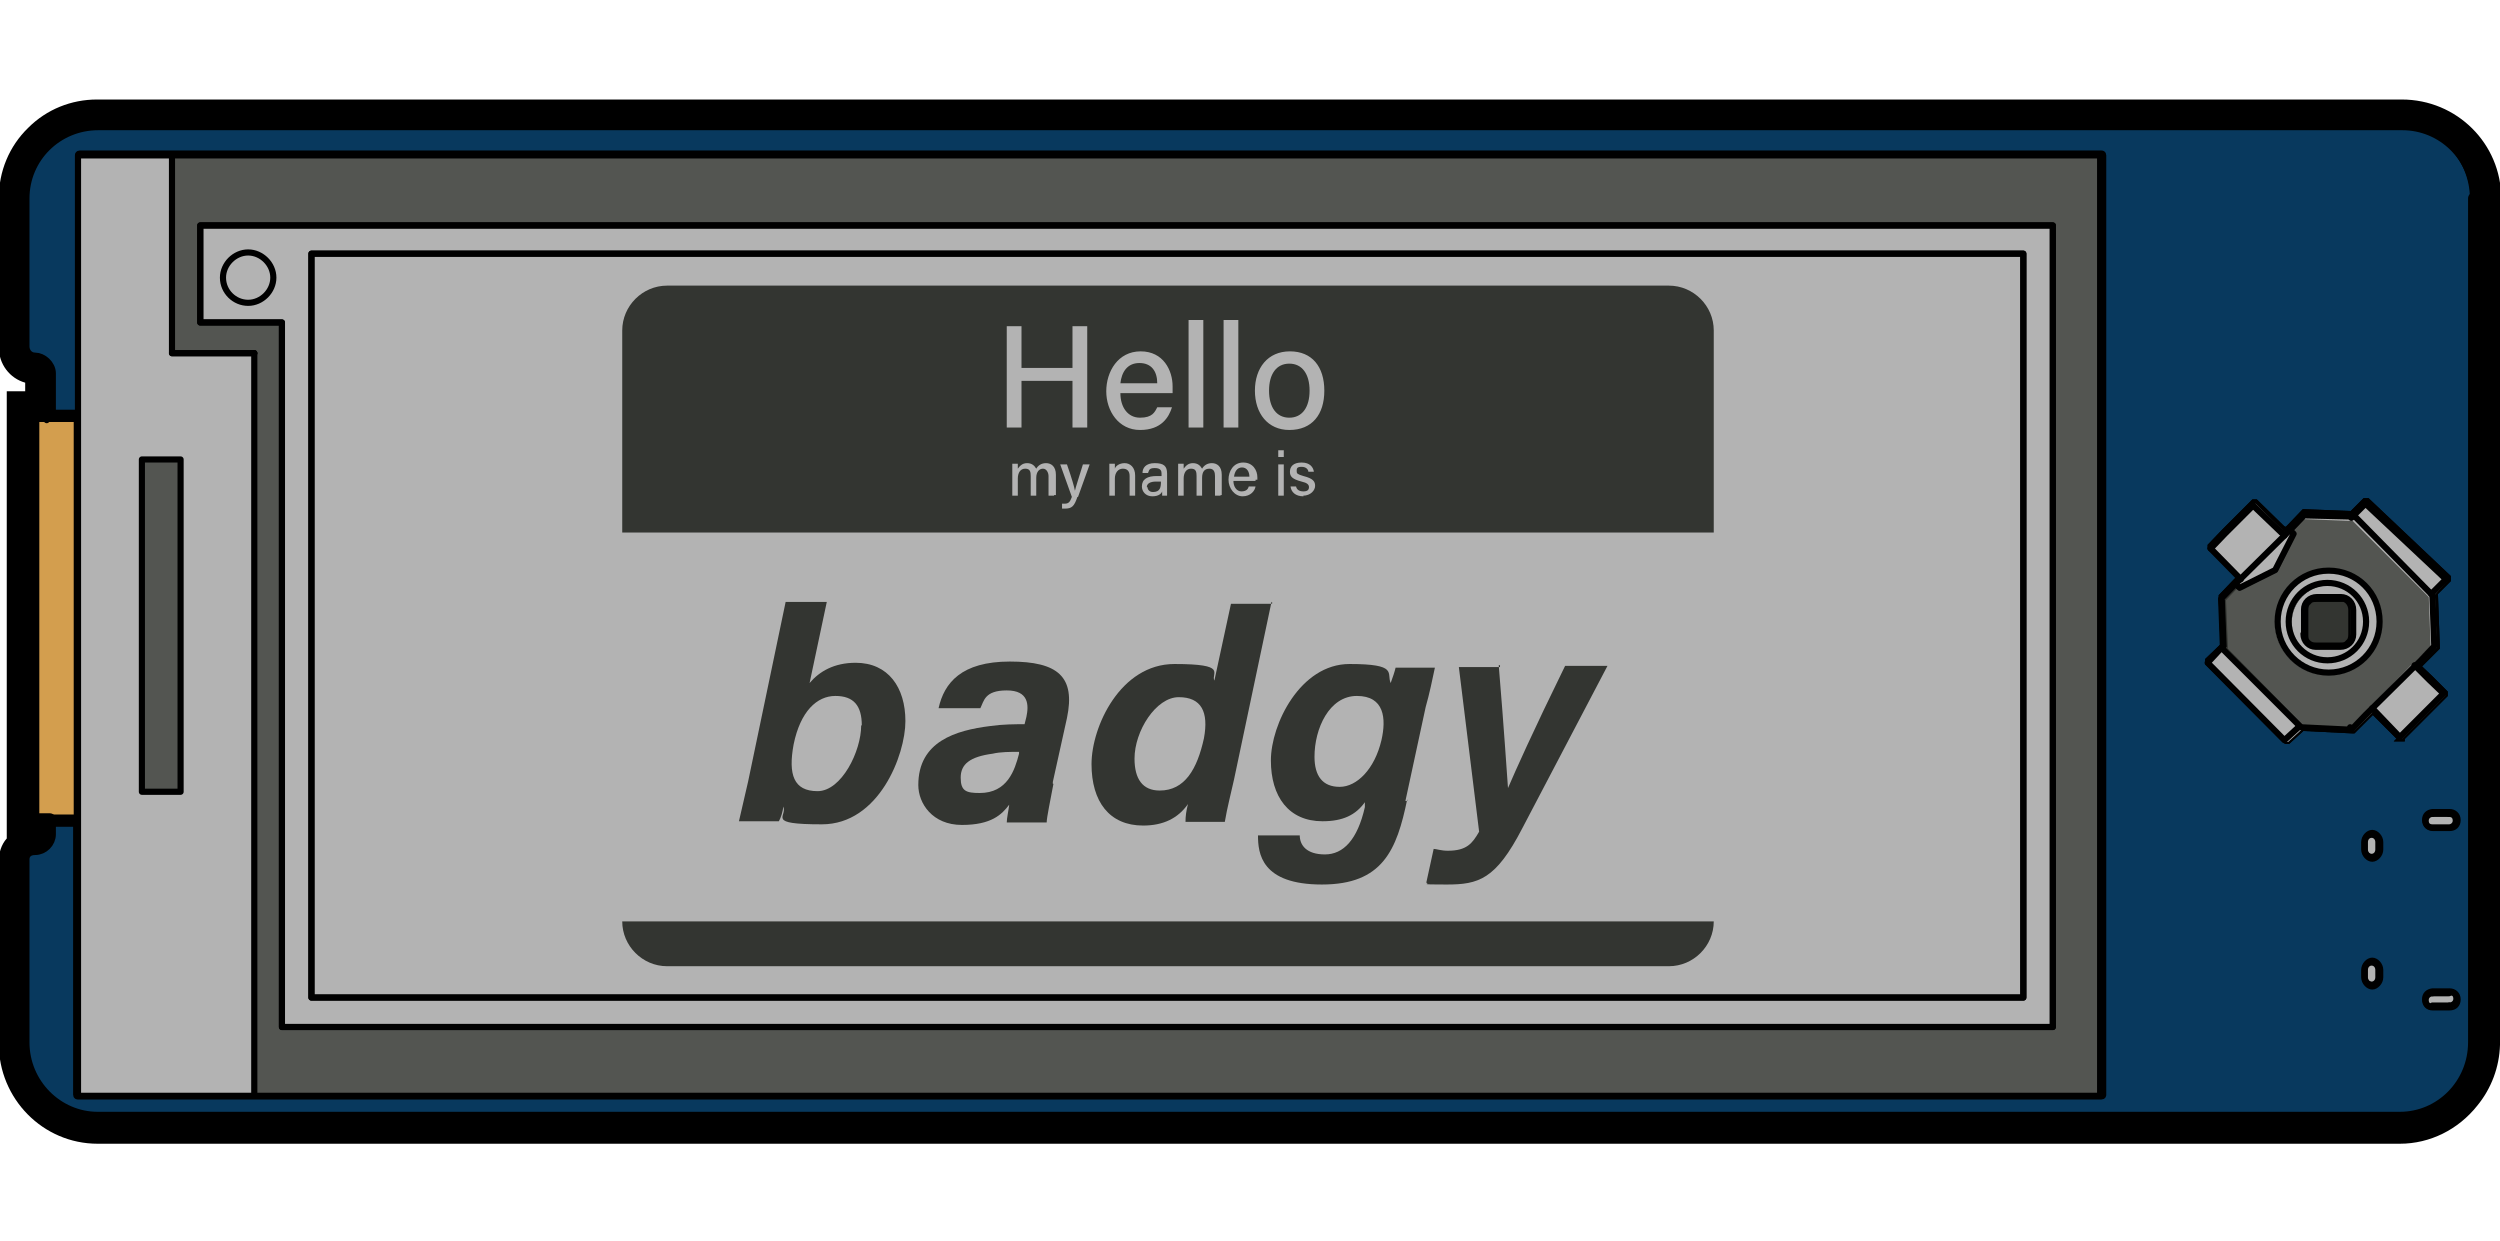 <?xml version="1.0" encoding="UTF-8"?>
<svg id="Layer_1" xmlns="http://www.w3.org/2000/svg" version="1.1" viewBox="0 0 407 202">
  <!-- Generator: Adobe Illustrator 29.3.1, SVG Export Plug-In . SVG Version: 2.1.0 Build 151)  -->
  <defs>
    <style>
      .st0 {
        fill: #d39e4e;
      }

      .st0, .st1, .st2, .st3, .st4 {
        stroke: #000;
      }

      .st0, .st1, .st4 {
        stroke-miterlimit: 10;
      }

      .st0, .st3 {
        stroke-width: 2px;
      }

      .st1, .st5 {
        fill: #333531;
      }

      .st2, .st3 {
        fill: none;
        stroke-linecap: round;
        stroke-linejoin: round;
      }

      .st6 {
        fill: #535551;
      }

      .st4 {
        fill: #08395e;
      }

      .st7 {
        fill: #b3b3b3;
      }
    </style>
  </defs>
  <path d="M391,16.2H15.8c-4.2,0-8.2,1.6-11.2,4.6C1.5,23.8-.2,27.9-.2,32.3v24.2c0,2.8,1.8,5.1,4.3,5.8v1.4H1.1v72.8c-.9,1-1.3,2.4-1.3,3.6v29.8c0,9,7.2,16.3,16.1,16.3h374.8c4.9,0,9.5-2.3,12.6-6.2,2.3-2.8,3.6-6.3,3.7-9.9V33.5c.1-.4.2-.8.2-1.2,0-8.9-7.2-16.1-16.2-16.1Z"/>
  <g>
    <path class="st4" d="M391,20H16c-6.6,0-12.1,5.5-12.1,12.3s0,0,0,0v24.1h0c0,1.1.8,2,1.9,2s2.4,1.1,2.4,2.4,0,0,0,0v6.9h4.5V25.3c0-.1,0-.3.3-.3h329.1c.1,0,.3,0,.3.3v152.9c0,.1,0,.3-.3.3H12.7c-.1,0-.3,0-.3-.3v-45.1h-4.5v2.8c0,1.3-1.1,2.4-2.4,2.4s-1.9.8-1.9,1.7,0,.1,0,.3v29.5c0,6.8,5.5,12.3,12.1,12.3s.1,0,.1,0h374.7c6.7,0,12.1-5.5,12.1-12.3V32.3h0c0-6.8-5.5-12.3-12.1-12.3h.5ZM387.5,159.1c0,.8-.7,1.5-1.3,1.5s-1.3-.7-1.3-1.5v-1.2c0-.8.7-1.5,1.3-1.5s1.3.7,1.3,1.5v1.2ZM387.5,138.3c0,.8-.7,1.5-1.3,1.5s-1.3-.7-1.3-1.5v-1.2c0-.8.7-1.5,1.3-1.5s1.3.7,1.3,1.5v1.2ZM391,120.1h-.3l-4.4-4.4-3.2,3.2h-.1l-8.1-.4h-.1l-2.3,2.1h-.3l-12.7-12.7v-.4l2.5-2.4-.3-7.7v-.3l2.3-2.4h0l.7-.7-4.8-4.8h0v-.3h0l2.3-2.4,4.7-4.7h.3l4.5,4.4h.1l.3.3.7-.7,2.3-2.4h.1l7.7.3,2.1-2.1h.4l13.1,12.4h0v.4l-2.1,2.1h0v.3l.3,8.3v.3l-3.1,3.1,2.1,2,2.3,2.3h0v.3l-7.1,7.1h.1ZM398.8,164h-2.8c-.7,0-1.2-.5-1.2-1.3s.5-1.2,1.2-1.3h2.8c.7,0,1.3.5,1.3,1.3s-.5,1.3-1.3,1.3ZM398.8,134.8h-2.7c-.7,0-1.3-.5-1.3-1.3s.5-1.2,1.2-1.3h2.8c.7,0,1.3.5,1.3,1.3s-.5,1.3-1.3,1.3h0Z"/>
    <polygon class="st0" points="13 67.7 10.8 67.7 9 67.7 7.4 67.7 6.2 67.7 5.4 67.7 5.1 67.7 5.1 133.6 5.4 133.6 6.2 133.6 7.4 133.6 9 133.6 10.8 133.6 13 133.6 13 67.7"/>
    <path class="st7" d="M40.4,41.2c-2.1,0-3.9,1.7-3.9,3.9s1.7,3.9,3.9,3.9,3.9-1.7,3.9-3.9-1.7-3.9-3.9-3.9Z"/>
    <rect class="st7" x="51" y="41.6" width="278.3" height="120.5"/>
    <path class="st7" d="M46.2,52.5v114.4h287.7V36.9H32.8v15.3h13.1c0,0,.3,0,.3.3h0ZM50.4,41.3c0,0,0-.3.3-.3h278.8c.1,0,.3,0,.3.3v121.1c0,.1,0,.3-.3.3H50.7c0,0-.3,0-.3-.3V41.3ZM40.4,49.6c-2.4,0-4.4-2-4.4-4.4s2-4.4,4.4-4.4,4.4,2,4.4,4.4-2,4.4-4.4,4.4Z"/>
    <path class="st6" d="M341.6,178.1V25.6H28.3v31.6h13.1c0,0,.3,0,.3.3v120.5h300-.1ZM32.6,52.8c-.1,0-.3,0-.3-.3v-15.9c0,0,0-.3.3-.3h301.6c.1,0,.3,0,.3.3v130.5c0,.1,0,.3-.3.3H45.9c0,0-.3,0-.3-.3V52.8h-13.1,0Z"/>
    <rect class="st6" x="23.5" y="75.1" width="5.7" height="53.5"/>
    <path class="st7" d="M13,25.6v152.4h28V57.7h-13.1c-.1,0-.3,0-.3-.3v-31.9h-14.7,0ZM29.4,74.5c.1,0,.3,0,.3.3v54c0,.1,0,.3-.3.3h-6.3c-.1,0-.3,0-.3-.3v-54c0,0,0-.3.3-.3h6.3Z"/>
    <path class="st7" d="M398.8,162h-2.8c-.4,0-.8.3-.8.8s.3.8.8.8h2.8c.4,0,.8-.3.8-.8s-.3-.8-.8-.8Z"/>
    <path class="st7" d="M386.2,136.1c-.4,0-.8.4-.8.9v1.2c0,.5.4.9.8.9s.8-.4.8-.9v-1.2c0-.5-.4-.9-.8-.9Z"/>
    <path class="st7" d="M386.2,156.9c-.4,0-.8.4-.8.9v1.2c0,.5.4.9.8.9s.8-.4.8-.9v-1.2c0-.5-.4-.9-.8-.9Z"/>
    <path class="st7" d="M398.8,132.8h-2.8c-.4,0-.8.3-.8.8s.3.8.8.8h2.7c.4,0,.8-.3.8-.8s-.3-.8-.8-.8h.1,0Z"/>
    <path class="st7" d="M386.2,156.4c-.8,0-1.3.7-1.3,1.5v1.2c0,.8.7,1.5,1.3,1.5s1.3-.7,1.3-1.5v-1.2c0-.8-.7-1.5-1.3-1.5ZM387,159.1c0,.5-.4.9-.8.9s-.8-.4-.8-.9v-1.2c0-.5.4-.9.8-.9s.8.4.8.9v1.2Z"/>
    <path class="st7" d="M398.8,161.5h-2.8c-.7,0-1.2.5-1.2,1.3s.5,1.2,1.2,1.3h2.8c.7,0,1.3-.5,1.3-1.3s-.5-1.3-1.3-1.3ZM398.8,163.5h-2.8c-.4,0-.8-.3-.8-.8s.3-.8.8-.8h2.8c.4,0,.8.3.8.8s-.3.8-.8.8Z"/>
    <path class="st7" d="M398.8,132.3h-2.8c-.7,0-1.2.5-1.2,1.3s.5,1.3,1.3,1.3h2.7c.7,0,1.3-.5,1.3-1.3s-.5-1.3-1.3-1.3h0ZM398.8,134.3h-2.7c-.4,0-.8-.3-.8-.8s.3-.8.8-.8h2.8c.4,0,.8.3.8.8s-.3.8-.8.8h-.1,0Z"/>
    <path class="st7" d="M386.2,135.6c-.8,0-1.3.7-1.3,1.5v1.2c0,.8.7,1.5,1.3,1.5s1.3-.7,1.3-1.5v-1.2c0-.8-.7-1.5-1.3-1.5ZM387,138.3c0,.5-.4.9-.8.9s-.8-.4-.8-.9v-1.2c0-.5.4-.9.8-.9s.8.4.8.9v1.2Z"/>
    <path class="st7" d="M22.8,74.8v54c0,.1,0,.3.3.3h6.3c.1,0,.3,0,.3-.3v-54c0,0,0-.3-.3-.3h-6.3c-.1,0-.3,0-.3.3ZM23.5,75.1h5.7v53.5h-5.7v-53.5Z"/>
    <path class="st7" d="M50.7,162.8h278.8c.1,0,.3,0,.3-.3V41.3c0,0,0-.3-.3-.3H50.7c0,0-.3,0-.3.3v121.1c0,.1,0,.3.3.3h0ZM51,41.6h278.3v120.5H51V41.6Z"/>
    <path class="st7" d="M40.4,40.7c-2.4,0-4.4,2-4.4,4.4s2,4.4,4.4,4.4,4.4-2,4.4-4.4-2-4.4-4.4-4.4ZM40.4,49.1c-2.1,0-3.9-1.7-3.9-3.9s1.7-3.9,3.9-3.9,3.9,1.7,3.9,3.9-1.7,3.9-3.9,3.9Z"/>
    <path class="st7" d="M45.6,167.2c0,.1,0,.3.3.3h288.3c.1,0,.3,0,.3-.3V36.7c0,0,0-.3-.3-.3H32.6c-.1,0-.3,0-.3.3v15.9c0,0,0,.3.3.3h13.1v114.4h-.1ZM32.8,52.3v-15.3h301.1v130H46.2V52.5c0,0,0-.3-.3-.3h-13.1Z"/>
    <path class="st2" d="M387.2,157.9c0-.7-.5-1.2-1.1-1.2s-1.1.5-1.1,1.2v1.2c0,.7.5,1.2,1.1,1.2s1.1-.5,1.1-1.2v-1.2Z"/>
    <path class="st2" d="M3.6,169.7c0,6.9,5.6,12.5,12.5,12.5"/>
    <line class="st2" x1="16" y1="182.3" x2="391" y2="182.3"/>
    <path class="st2" d="M391,182.3c6.9,0,12.5-5.6,12.5-12.5"/>
    <line class="st2" x1="403.5" y1="169.7" x2="403.5" y2="32.3"/>
    <path class="st2" d="M403.5,32.3c0-6.9-5.6-12.5-12.5-12.5"/>
    <line class="st2" x1="391" y1="19.7" x2="16" y2="19.7"/>
    <path class="st2" d="M16,19.7c-6.8,0-12.4,5.6-12.4,12.6"/>
    <line class="st2" x1="3.5" y1="32.3" x2="3.5" y2="56.8"/>
    <path class="st2" d="M3.6,56.8c0,1.2.9,2,2,2"/>
    <path class="st2" d="M7.8,60.9c0-1.2-.9-2-2-2"/>
    <line class="st2" x1="7.6" y1="61.1" x2="7.6" y2="68.4"/>
    <line class="st2" x1="7.6" y1="133.1" x2="7.6" y2="136"/>
    <path class="st2" d="M5.6,138c1.2,0,2-.9,2-2.1"/>
    <path class="st2" d="M5.6,138c-1.2,0-2,.9-2,2.1"/>
    <line class="st2" x1="3.5" y1="140.1" x2="3.5" y2="169.7"/>
    <line class="st2" x1="398.7" y1="163.7" x2="396" y2="163.7"/>
    <path class="st2" d="M396,161.7c-.5,0-1.1.4-1.1,1.1s.4,1.1,1.1,1.1"/>
    <line class="st2" x1="396" y1="161.7" x2="398.7" y2="161.7"/>
    <path class="st2" d="M398.8,163.7c.5,0,1.1-.4,1.1-1.1s-.4-1.1-1.1-1.1"/>
    <line class="st2" x1="396" y1="132.5" x2="398.7" y2="132.5"/>
    <path class="st2" d="M396,132.5c-.5,0-1.1.4-1.1,1.1s.4,1.1,1.1,1.1h2.7c.5,0,1.1-.4,1.1-1.1s-.4-1.1-1.1-1.1"/>
    <path class="st2" d="M387.2,137.1c0-.7-.5-1.2-1.1-1.2s-1.1.5-1.1,1.2v1.2c0,.7.5,1.2,1.1,1.2s1.1-.5,1.1-1.2v-1.2Z"/>
    <path class="st3" d="M403.2,32.3c0-6.8-5.5-12.1-12.1-12.1H16c-6.8,0-12.2,5.4-12.2,12.1s0,0,0,0v24.1h0c0,1.1.8,2,1.9,2s2.4,1.1,2.4,2.4,0,0,0,0v6.7h-2.7v65.9h2.7v2.4c0,1.3-1.1,2.4-2.4,2.4s-1.9.8-1.9,1.7,0,.1,0,.3v29.5c0,6.8,5.5,12.3,12.1,12.3s.1,0,.1,0h374.7c6.7,0,12.1-5.5,12.1-12.3V32.3h.4Z"/>
    <polyline class="st2" points="329.4 41.3 329.4 162.4 50.7 162.4 50.7 41.3 329.4 41.3"/>
    <line class="st2" x1="41.4" y1="178.4" x2="41.4" y2="57.5"/>
    <polyline class="st2" points="41.4 57.5 28 57.5 28 25.3"/>
    <polyline class="st2" points="29.4 74.8 29.4 128.9 23.1 128.9 23.1 74.8 29.4 74.8"/>
    <polyline class="st2" points="341.9 178.4 341.9 25.3 12.7 25.3 12.7 178.4 341.9 178.4"/>
    <polyline class="st2" points="329.4 162.4 50.7 162.4 50.7 41.3 329.4 41.3 329.4 162.4"/>
    <path class="st2" d="M36.3,45.2c0,2.3,1.9,4.1,4.1,4.1s4.1-1.9,4.1-4.1-1.9-4.1-4.1-4.1-4.1,1.9-4.1,4.1"/>
    <polyline class="st2" points="45.9 52.5 45.9 167.2 334.2 167.2 334.2 36.7 32.6 36.7 32.6 52.5 45.9 52.5"/>
    <polyline class="st2" points="32.6 36.7 334.2 36.7 334.2 167.2 45.9 167.2 45.9 52.5 32.6 52.5 32.6 36.7"/>
    <line class="st2" x1="28" y1="57.5" x2="41.4" y2="57.5"/>
    <path class="st1" d="M391,120.1h-.3l-4.4-4.4-3.2,3.2h-.1l-8.1-.4h-.1l-2.3,2.1h-.3l-12.7-12.7v-.4l2.5-2.4-.3-7.7v-.3l2.3-2.4h0l.7-.7-4.8-4.8h0v-.3h0l2.3-2.4,4.7-4.7h.3l4.5,4.4h.1l.3.3.7-.7,2.3-2.4h.1l7.7.3,2.1-2.1h.4l13.1,12.4h0v.4l-2.1,2.1h0v.3l.3,8.3v.3l-3.1,3.1,2.1,2,2.3,2.3h0v.3l-7.1,7.1h.1Z"/>
    <g>
      <path class="st7" d="M379.1,93.2c-4.4,0-8,3.6-8,8s3.6,8,8,8,8-3.6,8-8-3.6-8-8-8ZM379.1,107.7c-3.6,0-6.5-2.9-6.5-6.5s2.9-6.5,6.5-6.5,6.5,2.9,6.5,6.5-2.9,6.5-6.5,6.5Z"/>
      <path class="st7" d="M371.5,87.2h-.1c0,0,0-.3-.1-.3l-4.4-4.3-4.5,4.5-2.1,2.1,4.5,4.5,6.8-6.7h0v.2Z"/>
      <path class="st7" d="M395.9,96.3l2-2-12.7-12-1.6,1.6h0l12.3,12.3h0Z"/>
      <path class="st6" d="M393,108.1h.1l3.1-3.1-.3-8h-.1c-.1,0,0,0,0,0l-12.3-12.3h-.7l-7.5-.3-2,2.1.4.4v.3l-2.9,5.9h0l-5.9,2.9h-.1l-.4-.4-2,2.1.3,7.5h0v.4h0l12.5,12.7,7.6.3v-.3h.4l3.2-3.1h0l6.9-6.9h0c0,0-.4,0-.4,0h0ZM379.1,109.9c-4.8,0-8.7-3.9-8.7-8.7s3.9-8.7,8.7-8.7,8.7,3.9,8.7,8.7-3.9,8.7-8.7,8.7Z"/>
      <polygon class="st7" points="393.1 108.8 386.6 115.3 390.7 119.6 397.4 112.9 395.2 110.8 393.1 108.8"/>
      <path class="st7" d="M370.3,92.7l2.8-5.6-.3-.3-.7.7h0l-7.9,7.7.3.3,5.6-2.8h.2Z"/>
      <polygon class="st7" points="359.8 107.9 371.9 120.1 373.9 118.1 361.8 105.9 359.8 107.9"/>
      <path class="st7" d="M379.1,95.3c-3.3,0-6,2.7-6,6s2.7,6,6,6,6-2.7,6-6-2.7-6-6-6ZM383.4,103.3c0,1.3-1.1,2.3-2.4,2.3h-4c-1.3,0-2.4-1.1-2.3-2.4h0v-4c0-1.3,1.2-2.3,2.4-2.3h3.9c1.3,0,2.4,1.1,2.3,2.4v4h.1Z"/>
      <path class="st1" d="M381,97.5h-3.9c-.5,0-.9,0-1.3.5-.4.3-.5.8-.5,1.3v4c0,.5,0,.9.4,1.3s.8.5,1.3.5h4c.5,0,.9,0,1.3-.5.4-.3.5-.8.5-1.3v-4c0-1.1-.8-1.9-1.7-1.9h-.1,0Z"/>
      <path class="st7" d="M398,112.9h0c0,0-2.3-2.4-2.3-2.4l-2.1-2,3.1-3.1v-.3l-.3-8.3h0c0,0,2.1-2.3,2.1-2.3v-.3c0-.3,0,0,0,0l-13.1-12.4h-.4l-2.1,2.1-7.7-.3h-.1l-2.3,2.4-.7.7-.3-.3h-.1l-4.5-4.4h-.3l-4.7,4.7-2.3,2.4h0v.3h0l4.8,4.8-.7.7h0l-2.3,2.4v.3l.3,7.7-2.5,2.4v.4l12.7,12.7h.3l2.3-2.1h.1l8.1.4h.1l3.2-3.2,4.4,4.4h.3l7.1-7.1h0c0,0-.1-.3-.1-.3h0ZM385.1,82.4l12.7,12-2,2-12.3-12.3h0l1.6-1.6h0ZM360.3,89.3l2.1-2.1,4.5-4.5,4.4,4.3h.3c0,0-6.8,6.8-6.8,6.8l-4.5-4.5h0ZM372,87.3h0l.7-.7.3.3-2.8,5.6-5.6,2.8-.3-.3,7.9-7.7h-.2ZM371.9,120.1l-12.3-12.3,2-2,12.3,12.3-2,2ZM385.9,115.2h0l-3.2,3.1h0c0-.3-.3-.3-.4,0v.3l-7.6-.3-12.5-12.5h0v-.5h0l-.3-7.5,2-2.1.4.4h.1c.1,0,0,0,0,0l5.9-2.9h0l2.9-5.9v-.3l-.4-.4,2-2.1,7.5.3h.7l12.3,12.3h0c0,.3,0,0,.1,0h0l.3,8.1-3.1,3.1h-.1c0,0-6.9,7.1-6.9,7.1h.4v-.2ZM390.7,119.6l-4.1-4.3,6.7-6.7,2.1,2.1,2.1,2.1-6.7,6.7h-.1Z"/>
      <path class="st7" d="M379.1,94.8c-3.6,0-6.5,2.9-6.5,6.5s2.9,6.5,6.5,6.5,6.5-2.9,6.5-6.5-2.9-6.5-6.5-6.5ZM379.1,107.2c-3.3,0-6-2.7-6-6s2.7-6,6-6,6,2.7,6,6-2.7,6-6,6Z"/>
      <path class="st7" d="M381,96.9h-3.9c-1.3,0-2.3,1.1-2.4,2.3v4h0c0,1.3,1.1,2.4,2.3,2.4h4c1.3,0,2.3-1.1,2.4-2.3v-4c0-1.3-1.1-2.4-2.3-2.4h-.1ZM382.7,103.3c0,.5-.1.9-.5,1.2s-.8.5-1.3.5h-4c-.5,0-.9-.3-1.3-.5s-.5-.8-.5-1.3v-4c0-.5.3-.9.7-1.3s.8-.5,1.3-.5h3.9c.9,0,1.7.8,1.7,1.9v4h.1-.1Z"/>
      <path class="st7" d="M379.1,92.7c-4.8,0-8.7,3.9-8.7,8.7s3.9,8.5,8.7,8.5,8.7-3.9,8.7-8.7-3.9-8.7-8.7-8.5ZM379.1,109.3c-4.4,0-8-3.6-8-8s3.6-8,8-8,8,3.6,8,8-3.6,8-8,8Z"/>
      <line class="st2" x1="371.5" y1="86.7" x2="371.9" y2="87.2"/>
      <line class="st2" x1="382.8" y1="118.8" x2="382.6" y2="118.4"/>
      <polyline class="st2" points="372.8 86.3 373.4 86.9 370.4 92.8 364.6 95.7 363.9 95.1"/>
      <polyline class="st2" points="361.6 97.5 361.9 105.7 374.6 118.4 382.8 118.8 385.1 116.4 394 107.6 396.3 105.2 396 96.9 383.4 84.1 375.1 83.9 372.8 86.3 363.9 95.1 361.6 97.5"/>
      <polyline class="st2" points="386.2 115.3 390.7 120 397.8 112.9 395.5 110.7 393.1 108.3"/>
      <polyline class="st2" points="366.8 82.3 364.6 84.5 362.2 86.9 359.9 89.3"/>
      <line class="st2" x1="364.8" y1="94.3" x2="359.9" y2="89.3"/>
      <line class="st2" x1="366.8" y1="82.3" x2="371.4" y2="86.7"/>
      <polyline class="st2" points="361.9 105.2 359.4 107.9 371.9 120.5 374.3 118.3"/>
      <polyline class="st2" points="395.8 96.7 398.2 94.3 385.1 82 382.8 84.3"/>
      <path class="st2" d="M385.2,101.2c0-3.5-2.8-6.3-6.3-6.3s-6.3,2.8-6.3,6.3,2.8,6.3,6.3,6.3,6.3-2.8,6.3-6.3"/>
      <path class="st2" d="M375,103.2c0,1.2.9,2.1,2,2.1h4c1.2,0,2.1-.9,2.1-2v-4c0-1.2-.9-2.1-2-2.1h-3.9c-1.2,0-2.1.9-2.1,2v4h-.1Z"/>
      <path class="st2" d="M387.4,101.2c0-4.7-3.7-8.3-8.3-8.3s-8.3,3.7-8.3,8.3,3.7,8.3,8.3,8.3,8.3-3.7,8.3-8.3"/>
    </g>
    <g>
      <path class="st5" d="M279,150h0c0,4-3.3,7.3-7.3,7.3H108.6c-4,0-7.3-3.3-7.3-7.3h177.7Z"/>
      <g>
        <path class="st5" d="M127.9,98h6.7l-2.8,13.2c1.6-1.9,4-3.3,7.5-3.3,5.3,0,8.1,4,8.1,9.5s-4.3,16.8-13.6,16.8-5.5-1.3-6.3-2.9c0,.7-.4,1.9-.7,2.4h-6.5c.4-1.7.9-3.9,1.5-6.5l6.1-29.2h0ZM140.3,118.1c0-3.2-1.3-4.8-4.3-4.8s-5.7,2.5-6.8,7.9c-.9,4.9,0,7.6,3.9,7.6s7.1-6.5,7.1-10.7c0,0,.1,0,.1,0Z"/>
        <path class="st5" d="M171.5,127.6c-.5,2.7-1.1,5.5-1.1,6.3h-6.5c0-.7.3-2,.4-2.9-1.2,1.6-2.9,3.3-7.7,3.3s-7.1-3.5-7.1-6.5c0-7.1,6.1-8.9,11.7-9.6,2.1-.3,4.1-.3,5.6-.3l.3-1.2c.4-1.9.4-4.3-3.2-4.3s-3.7,1.7-4.3,2.9h-6.8c.9-4.1,3.7-7.6,11.6-7.6s10.7,2.5,9.3,9.2l-2.3,10.4h0v.3h.1ZM166,122.4c-1.6,0-3.1,0-4.4.3-3.7.5-5.2,1.7-5.2,3.9s.9,2.5,3.1,2.5c4.5,0,5.7-3.7,6.4-6.4v-.4h.1,0Z"/>
        <path class="st5" d="M207,98l-6.1,28.9c-.5,2.3-1.1,4.5-1.5,6.9h-6.4c0-.9.1-1.7.4-2.9-1.6,2.3-4,3.5-7.3,3.5-5.5,0-8.4-3.9-8.4-10s4.7-16.3,13.5-16.3,5.9,1.5,6.5,2.7l2.7-12.5h6.7v-.3h0ZM184.7,123.5c0,3.3,1.3,5.2,4.1,5.2,4.1,0,6.1-3.5,7.2-8.5.8-4.3-.4-6.7-4.1-6.7s-7.2,5.5-7.2,10h0Z"/>
        <path class="st5" d="M229.1,130.1c-1.7,8.3-4,13.9-13.9,13.9s-10.4-5.1-10.4-8h6.8c0,1.6,1.1,3.1,4.1,3.1s5.3-2.4,6.5-7.7v-.8c-1.5,2.1-3.6,3.1-6.9,3.1-5.5,0-8.4-4-8.4-9.9s4.8-15.7,12.8-15.7,6,1.5,6.7,3.1c.3-.8.7-2,.8-2.5h6.4c-.4,1.9-.9,4.3-1.5,6.4l-3.3,15.3h.3v-.3ZM214,123.2c0,3.1,1.3,4.9,4.1,4.9s5.7-2.9,6.8-7.6c.8-3.5.5-7.2-4-7.2s-6.9,5.3-6.9,9.9h0Z"/>
        <path class="st5" d="M244,108.4c.9,10.8,1.3,17.3,1.5,19.9h0c1.2-2.8,4.1-9.3,9.3-19.9h6.9l-13.9,26.5c-4.3,8.3-7.1,9.1-12.3,9.1s-2.4-.1-3.3-.3l1.2-5.5c.4,0,1.2.3,2.3.3,3.1,0,4-1.2,5.1-3.1l-3.3-26.8h6.7v-.3h-.2Z"/>
      </g>
      <g>
        <path class="st5" d="M202.2,76.1c-.8,0-1.2.7-1.3,1.5h2.5c0-.8-.4-1.5-1.2-1.5Z"/>
        <path class="st5" d="M186.8,79.2c0,.5.3.9.9.9,1.2,0,1.3-.8,1.3-1.7h0c0,0-.8,0-.8,0-.9,0-1.5.3-1.5.9h.1Z"/>
        <path class="st5" d="M209.9,59.2c-2.1,0-3.3,1.7-3.3,4.4s1.2,4.4,3.3,4.4,3.3-1.7,3.3-4.4-1.2-4.4-3.3-4.4Z"/>
        <path class="st5" d="M271.6,46.5H108.6c-4,0-7.3,3.3-7.3,7.3v32.9h177.7v-32.9c0-4-3.3-7.3-7.3-7.3h-.1ZM193.5,52.1h2.4v17.5h-2.4v-17.5ZM163.9,53.1h2.4v6.8h8.3v-6.8h2.4v16.5h-2.4v-7.6h-8.3v7.6h-2.4v-16.5ZM171.6,80.7h-.9v-3.2c0-.5-.3-1.2-.9-1.2s-1.1.5-1.1,1.5v2.9h-.9v-3.2c0-.7-.1-1.2-.9-1.2s-1.2.7-1.2,1.6v2.8h-.9v-5.2h.9v.8c.3-.4.7-.9,1.5-.9s1.2.4,1.5.9c.3-.5.8-.9,1.6-.9s1.6.5,1.6,1.9v3.3h-.3ZM175.4,80.9c-.5,1.5-.9,1.9-2,1.9s-.4,0-.5,0v-.8h.4c.7,0,.9-.3,1.2-1.1l-1.9-5.3h1.1c.8,2.3,1.2,3.7,1.3,4.3h0c.1-.5.5-1.7,1.3-4.3h1.1l-1.9,5.3h-.1ZM184.8,80.7h-.9v-3.2c0-.7-.3-1.2-1.1-1.2s-1.3.7-1.3,1.6v2.8h-.9v-5.2h.9v.8c.1-.4.7-.9,1.6-.9s1.7.7,1.7,2v3.3h0ZM189.2,80.7v-.7c-.1.3-.5.8-1.6.8s-1.7-.8-1.7-1.6c0-1.2.9-1.7,2.4-1.7h.8v-.4c0-.4-.1-.9-1.1-.9s-.9.4-1.1.8h-.9c0-.8.5-1.6,2-1.6s2,.5,2,1.7v3.6h-.9s.1,0,.1,0ZM190.8,64h-8.4c0,2.3,1.2,4,3.2,4s2.4-.9,2.8-1.7h2.4c-.5,1.6-1.7,3.7-5.2,3.7s-5.5-3.1-5.5-6.3,1.9-6.5,5.6-6.5,5.2,3.1,5.2,5.7,0,.7,0,1.1h-.1ZM198.7,80.7h-.9v-3.2c0-.5-.1-1.2-.9-1.2s-1.2.5-1.2,1.5v2.9h-.9v-3.2c0-.7-.1-1.2-.9-1.2s-1.2.7-1.2,1.6v2.8h-.9v-5.2h.9v.8c.3-.4.7-.9,1.5-.9s1.2.4,1.5.9c.3-.5.8-.9,1.6-.9s1.6.5,1.6,1.9v3.3h-.2ZM199.2,52.1h2.4v17.5h-2.4v-17.5ZM204.4,78.3h-3.6c0,.9.5,1.7,1.3,1.7s1.1-.4,1.2-.8h1.1c-.1.7-.8,1.6-2.1,1.6s-2.3-1.3-2.3-2.7.8-2.8,2.4-2.8,2.3,1.3,2.3,2.4,0,.3,0,.4h-.3v.2ZM209,80.7h-.9v-5.1h.9v5.1ZM209,74.4h-.9v-1.1h.9v1.1ZM212.2,80.8c-1.3,0-2-.7-2.1-1.6h.9c.1.5.5.8,1.2.8s.9-.3.9-.7-.3-.7-1.2-.9c-1.5-.4-1.9-.8-1.9-1.6s.5-1.5,1.9-1.5,1.9.8,2,1.5h-.9c0-.3-.3-.8-1.1-.8s-.8.3-.8.7.1.5,1.1.8c1.6.4,1.9.9,1.9,1.6s-.7,1.6-2,1.6h.1ZM209.9,70c-3.5,0-5.6-2.7-5.6-6.4s2.1-6.4,5.7-6.4,5.6,2.5,5.6,6.4-2,6.4-5.7,6.4h0Z"/>
        <path class="st5" d="M185.5,59.1c-2,0-2.9,1.5-3.1,3.3h6c0-1.9-.9-3.3-2.9-3.3Z"/>
      </g>
    </g>
  </g>
</svg>